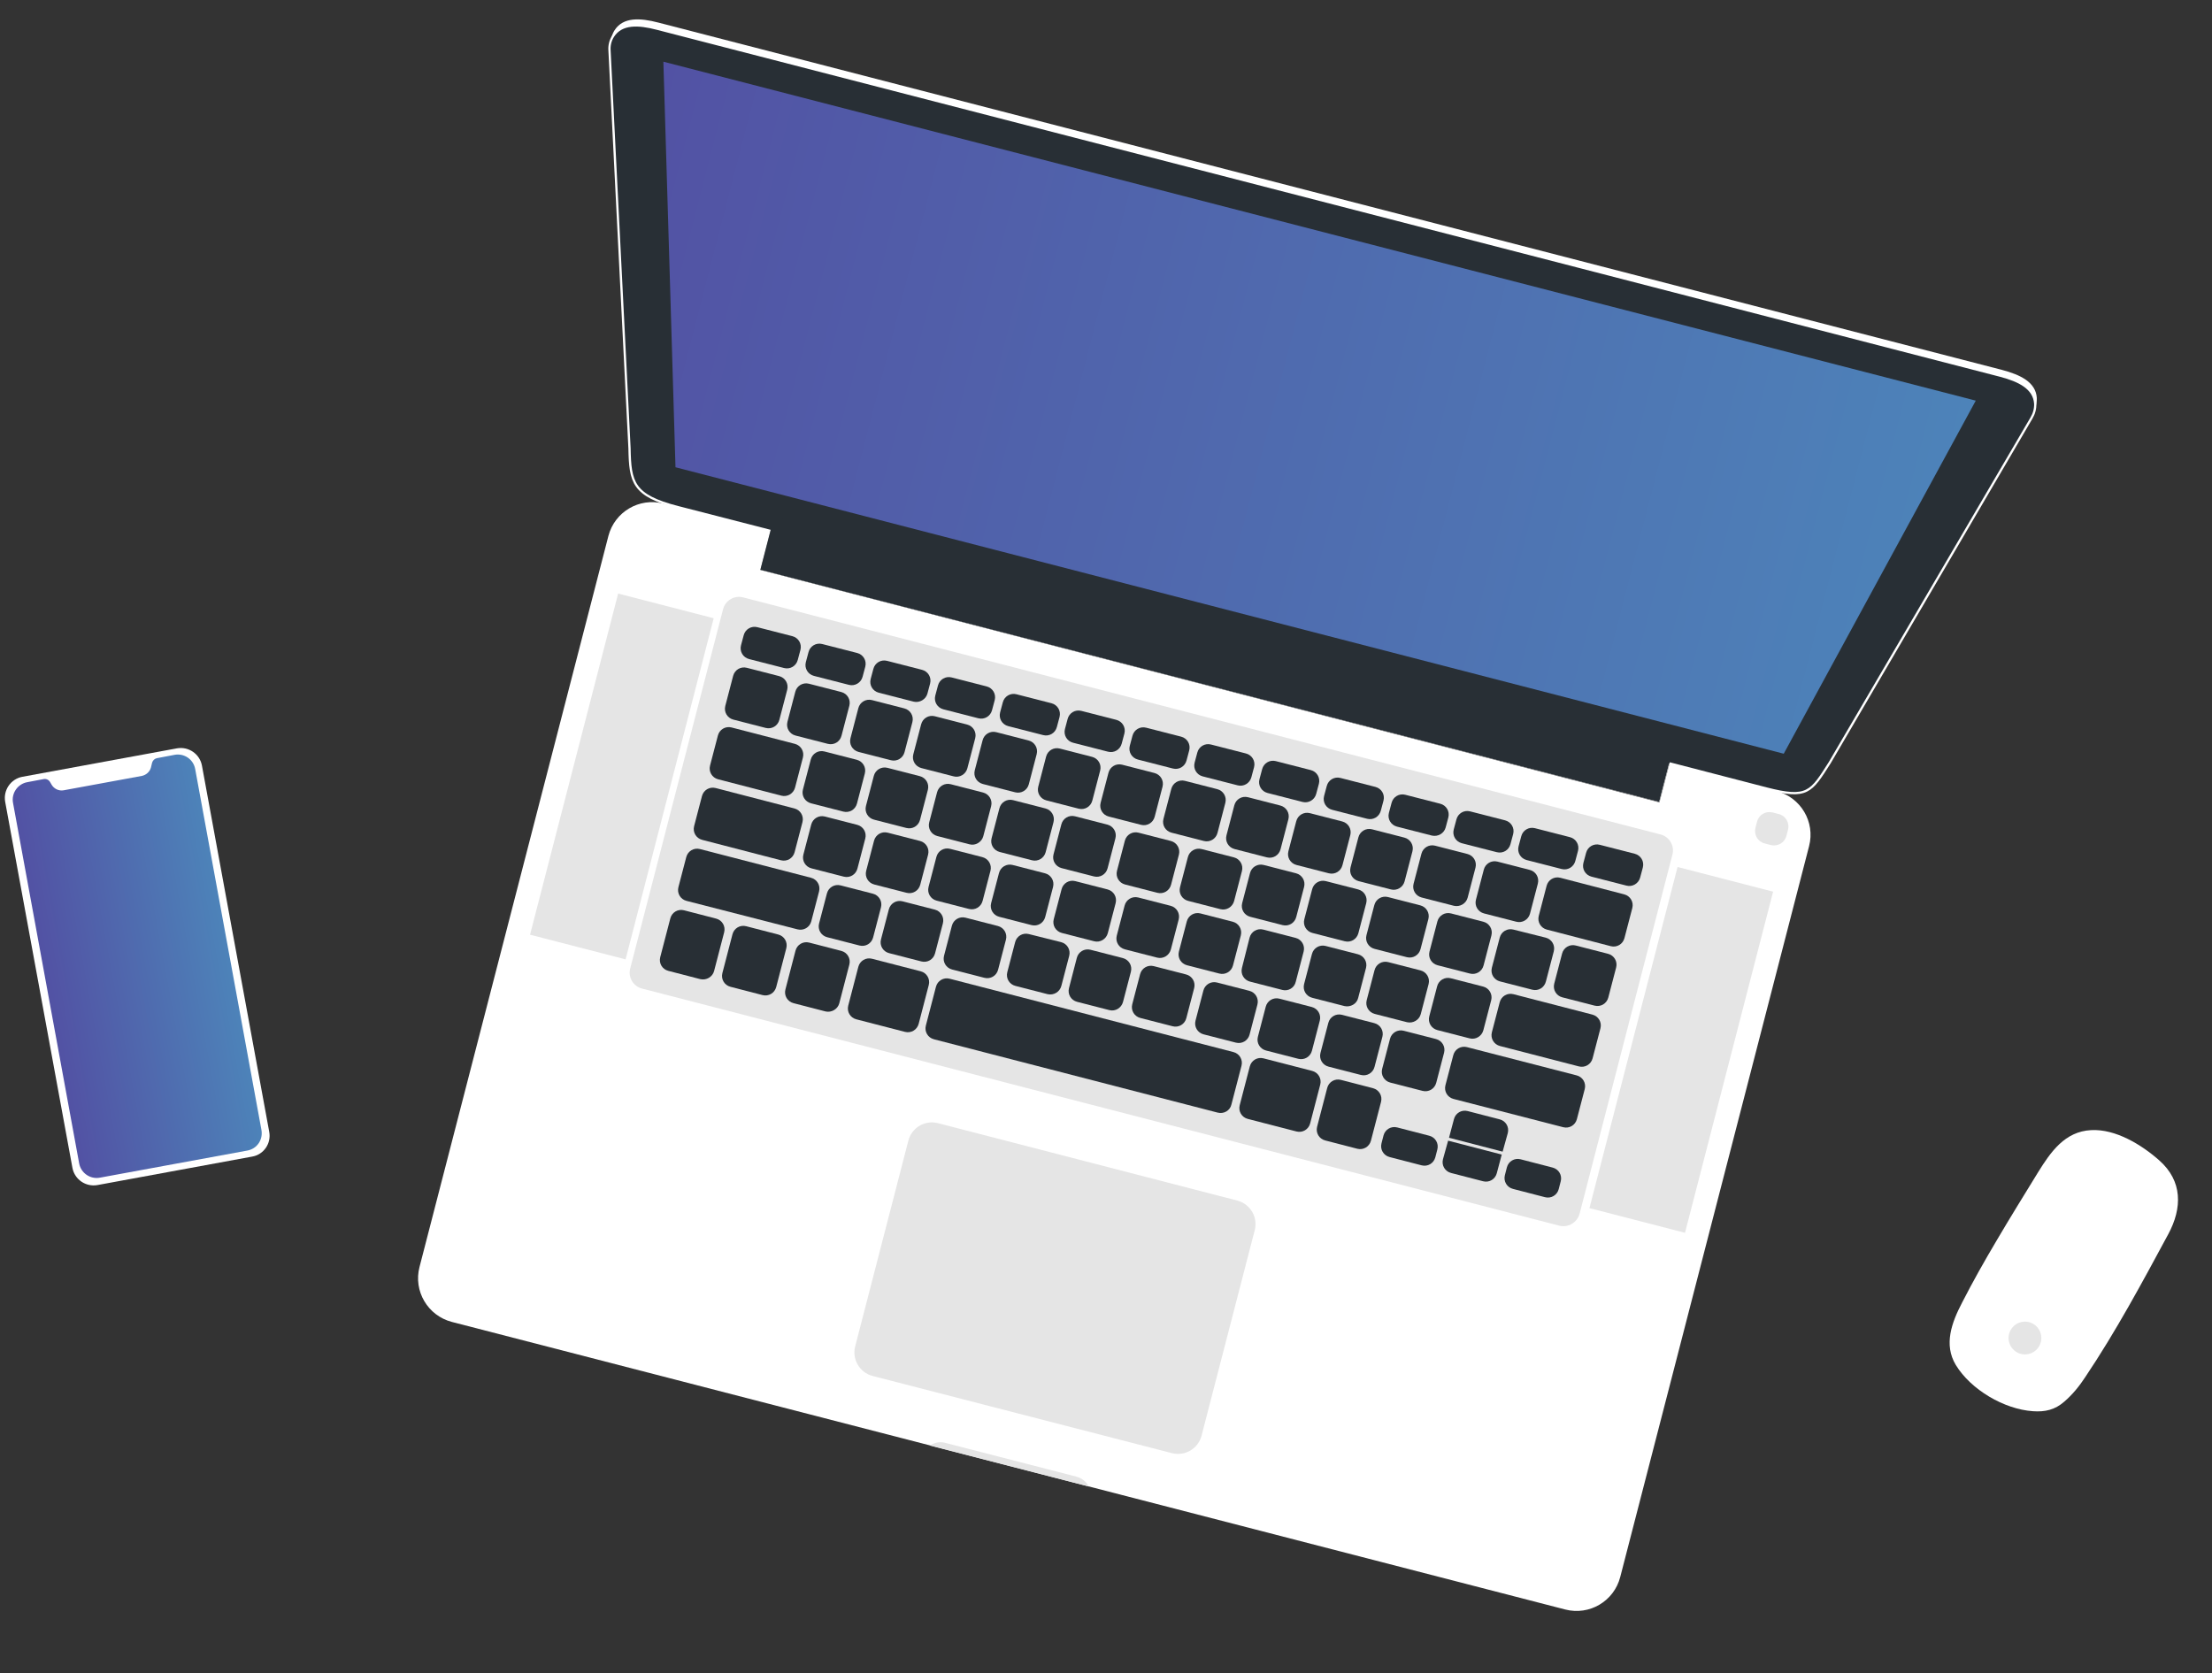 <?xml version="1.0" encoding="utf-8"?>
<!-- Generator: Adobe Illustrator 19.2.0, SVG Export Plug-In . SVG Version: 6.00 Build 0)  -->
<svg version="1.1" id="Layer_1" xmlns="http://www.w3.org/2000/svg" xmlns:xlink="http://www.w3.org/1999/xlink" x="0px" y="0px"
	 viewBox="0 0 986 746" style="enable-background:new 0 0 986 746;" xml:space="preserve">
<rect x="0" y="0" width="986" height="746" fill="#333333" stroke="none"/>
<style type="text/css">
	.st0{fill:#FFFFFF;}
	.st1{fill:#282F35;stroke:#FFFFFF;stroke-miterlimit:10;}
	.st2{fill:#E5E5E5;}
	.st3{fill:#282F35;}
	.st4{fill:none;}
	.st5{fill:url(#SVGID_1_);}
	.st6{fill:url(#SVGID_2_);}
</style>
<g>
	<g>
		<path class="st0" d="M344.1,234.1"/>
		<path class="st0" d="M744.9,337.7"/>
		<path class="st0" d="M744.9,337.7l43.2,11.2c18.3,4.7,19.8,1.7,28.2-11.5l89.9-153.6c1.2-2,1.8-4.2,1.7-6.5
			c-0.5-6.9-7.2-10.2-15.5-12.4L293.6,10.1c-8.4-2.2-15.8-2.5-19.6,3.3c-1.3,2-1.8,4.3-1.6,6.6l8.9,177.1
			c0.3,15.2,1.4,21.1,21.7,26.3l41.2,10.6"/>
	</g>
	<g>
		<path class="st0" d="M792,352.7l-47.8-12.3l-4.5,17.3L339,254.1l4.5-17.3l-47.8-12.3c-10.8-2.8-21.7,3.7-24.5,14.4L187,564.8
			c-2.8,10.8,3.7,21.7,14.4,24.5l496.3,128.2c10.8,2.8,21.7-3.7,24.5-14.4l84.2-325.9C809.2,366.4,802.7,355.5,792,352.7z"/>
		<polyline class="st0" points="343.4,236.8 339,254.1 739.7,357.6 744.2,340.3 		"/>
	</g>
	<g>
		<path class="st1" d="M343.4,236.8"/>
		<path class="st1" d="M744.2,340.3"/>
		<path class="st1" d="M744.2,340.3l43.2,11.2c18.3,4.7,19.8,1.7,28.2-11.5l89.9-153.6c1.2-2,1.8-4.2,1.7-6.5
			c-0.5-6.9-7.2-10.2-15.5-12.4l-186.8-48.3L292.9,12.8c-8.4-2.2-15.8-2.5-19.6,3.3c-1.3,2-1.8,4.3-1.6,6.6l8.9,177.1
			c0.3,15.2,1.4,21.1,21.7,26.3l41.2,10.6"/>
	</g>
	<path class="st2" d="M522.4,647.8L389,613.4c-5.8-1.5-9.3-7.4-7.8-13.2l23.7-91.7c1.5-5.8,7.4-9.3,13.2-7.8l133.4,34.5
		c5.8,1.5,9.3,7.4,7.8,13.2L535.6,640C534.1,645.8,528.2,649.3,522.4,647.8z"/>
	
		<rect x="335.4" y="282" transform="matrix(0.968 0.25 -0.25 0.968 90.82 -126.333)" class="st3" width="413.9" height="24.3"/>
	<g>
		<path class="st4" d="M343.4,236.8"/>
		<path class="st4" d="M744.2,340.3"/>
	</g>
	
		<rect x="255.2" y="267.7" transform="matrix(0.968 0.25 -0.25 0.968 95.431 -58.325)" class="st2" width="44" height="157.1"/>
	
		<rect x="727.5" y="389.7" transform="matrix(0.968 0.25 -0.25 0.968 140.978 -172.605)" class="st2" width="44" height="157.1"/>
	<path class="st2" d="M695.1,546.4L286.2,440.7c-3.9-1-6.3-5-5.3-8.9l41.4-160.2c1-3.9,5-6.3,8.9-5.3L740.2,372c3.9,1,6.3,5,5.3,8.9
		l-41.4,160.2C703,545,699,547.4,695.1,546.4z"/>
	<path class="st2" d="M790.2,362.2l2.7,0.7c3.1,0.8,4.9,3.9,4.1,7l-0.7,2.7c-0.8,3.1-3.9,4.9-7,4.1l-2.7-0.7c-3.1-0.8-4.9-3.9-4.1-7
		l0.7-2.7C784,363.2,787.1,361.4,790.2,362.2z"/>
	<path class="st3" d="M349.5,297.8l-15.6-4c-2.7-0.7-4.3-3.4-3.6-6.1l1.2-4.5c0.7-2.7,3.4-4.3,6.1-3.6l15.6,4
		c2.7,0.7,4.3,3.4,3.6,6.1l-1.2,4.5C354.9,296.9,352.2,298.5,349.5,297.8z"/>
	<path class="st3" d="M341.3,324.5l-14.4-3.7c-2.7-0.7-4.3-3.4-3.6-6.1l3.5-13.4c0.7-2.7,3.4-4.3,6.1-3.6l14.4,3.7
		c2.7,0.7,4.3,3.4,3.6,6.1l-3.5,13.4C346.7,323.6,344,325.2,341.3,324.5z"/>
	<path class="st3" d="M369,331.6l-14.4-3.7c-2.7-0.7-4.3-3.4-3.6-6.1l3.5-13.4c0.7-2.7,3.4-4.3,6.1-3.6l14.4,3.7
		c2.7,0.7,4.3,3.4,3.6,6.1l-3.5,13.4C374.4,330.7,371.7,332.3,369,331.6z"/>
	<path class="st3" d="M375.9,361.8l-14.4-3.7c-2.7-0.7-4.3-3.4-3.6-6.1l3.5-13.4c0.7-2.7,3.4-4.3,6.1-3.6l14.4,3.7
		c2.7,0.7,4.3,3.4,3.6,6.1l-3.5,13.4C381.3,360.9,378.6,362.5,375.9,361.8z"/>
	<path class="st3" d="M348.3,354.7l-28.2-7.3c-2.7-0.7-4.3-3.4-3.6-6.1l3.5-13.4c0.7-2.7,3.4-4.3,6.1-3.6l28.2,7.3
		c2.7,0.7,4.3,3.4,3.6,6.1l-3.5,13.4C353.7,353.8,350.9,355.4,348.3,354.7z"/>
	<path class="st3" d="M348.1,383.5l-35.1-9.1c-2.7-0.7-4.3-3.4-3.6-6.1l3.5-13.4c0.7-2.7,3.4-4.3,6.1-3.6l35.1,9.1
		c2.7,0.7,4.3,3.4,3.6,6.1l-3.5,13.4C353.5,382.6,350.8,384.2,348.1,383.5z"/>
	<path class="st3" d="M355.5,414.3L306,401.6c-2.7-0.7-4.3-3.4-3.6-6.1l3.5-13.4c0.7-2.7,3.4-4.3,6.1-3.6l49.5,12.8
		c2.7,0.7,4.3,3.4,3.6,6.1l-3.5,13.4C360.9,413.4,358.2,415,355.5,414.3z"/>
	<path class="st3" d="M312.2,436.5l-14.3-3.7c-2.7-0.7-4.3-3.4-3.6-6.1l4.5-17.3c0.7-2.7,3.4-4.3,6.1-3.6l14.3,3.7
		c2.7,0.7,4.3,3.4,3.6,6.1l-4.5,17.3C317.6,435.5,314.9,437.1,312.2,436.5z"/>
	<path class="st3" d="M339.9,443.6l-14.3-3.7c-2.7-0.7-4.3-3.4-3.6-6.1l4.5-17.3c0.7-2.7,3.4-4.3,6.1-3.6l14.3,3.7
		c2.7,0.7,4.3,3.4,3.6,6.1L346,440C345.3,442.7,342.6,444.3,339.9,443.6z"/>
	<path class="st3" d="M368,450.9l-14.3-3.7c-2.7-0.7-4.3-3.4-3.6-6.1l4.5-17.3c0.7-2.7,3.4-4.3,6.1-3.6l14.3,3.7
		c2.7,0.7,4.3,3.4,3.6,6.1l-4.5,17.3C373.4,449.9,370.6,451.5,368,450.9z"/>
	<path class="st3" d="M605,512.1l-14.3-3.7c-2.7-0.7-4.3-3.4-3.6-6.1l4.5-17.3c0.7-2.7,3.4-4.3,6.1-3.6l14.3,3.7
		c2.7,0.7,4.3,3.4,3.6,6.1l-4.5,17.3C610.4,511.2,607.7,512.8,605,512.1z"/>
	<path class="st3" d="M633.7,519.5l-14.3-3.7c-2.7-0.7-4.3-3.4-3.6-6.1l0.9-3.5c0.7-2.7,3.4-4.3,6.1-3.6l14.3,3.7
		c2.7,0.7,4.3,3.4,3.6,6.1l-0.9,3.5C639.1,518.6,636.4,520.2,633.7,519.5z"/>
	<path class="st3" d="M688.7,533.7l-14.3-3.7c-2.7-0.7-4.3-3.4-3.6-6.1l0.9-3.5c0.7-2.7,3.4-4.3,6.1-3.6l14.3,3.7
		c2.7,0.7,4.3,3.4,3.6,6.1l-0.9,3.5C694.1,532.8,691.4,534.4,688.7,533.7z"/>
	<path class="st3" d="M669.8,513.4l-23.9-6.2l2.2-8.3c0.7-2.7,3.4-4.3,6.1-3.6l14.3,3.7c2.7,0.7,4.3,3.4,3.6,6.1L669.8,513.4z"/>
	<path class="st3" d="M645.5,508.5l23.9,6.2l-2.2,8.3c-0.7,2.7-3.4,4.3-6.1,3.6l-14.3-3.7c-2.7-0.7-4.3-3.4-3.6-6.1L645.5,508.5z"/>
	<path class="st3" d="M403.4,460l-21.7-5.6c-2.7-0.7-4.3-3.4-3.6-6.1l4.5-17.3c0.7-2.7,3.4-4.3,6.1-3.6l21.7,5.6
		c2.7,0.7,4.3,3.4,3.6,6.1l-4.5,17.3C408.8,459.1,406.1,460.7,403.4,460z"/>
	<path class="st3" d="M542.8,496l-126.5-32.7c-2.7-0.7-4.3-3.4-3.6-6.1l4.5-17.3c0.7-2.7,3.4-4.3,6.1-3.6L549.8,469
		c2.7,0.7,4.3,3.4,3.6,6.1l-4.5,17.3C548.3,495.1,545.5,496.7,542.8,496z"/>
	<path class="st3" d="M577.9,504.4l-21.7-5.6c-2.7-0.7-4.3-3.4-3.6-6.1l4.5-17.3c0.7-2.7,3.4-4.3,6.1-3.6l21.7,5.6
		c2.7,0.7,4.3,3.4,3.6,6.1l-4.5,17.3C583.3,503.5,580.6,505.1,577.9,504.4z"/>
	<path class="st3" d="M376.1,390.8l-14.4-3.7c-2.7-0.7-4.3-3.4-3.6-6.1l3.5-13.4c0.7-2.7,3.4-4.3,6.1-3.6l14.4,3.7
		c2.7,0.7,4.3,3.4,3.6,6.1l-3.5,13.4C381.5,389.9,378.8,391.5,376.1,390.8z"/>
	<path class="st3" d="M383.1,421.5l-14.4-3.7c-2.7-0.7-4.3-3.4-3.6-6.1l3.5-13.4c0.7-2.7,3.4-4.3,6.1-3.6l14.4,3.7
		c2.7,0.7,4.3,3.4,3.6,6.1l-3.5,13.4C388.5,420.6,385.8,422.2,383.1,421.5z"/>
	<path class="st3" d="M410.7,428.6l-14.4-3.7c-2.7-0.7-4.3-3.4-3.6-6.1l3.5-13.4c0.7-2.7,3.4-4.3,6.1-3.6l14.4,3.7
		c2.7,0.7,4.3,3.4,3.6,6.1l-3.5,13.4C416.1,427.7,413.4,429.3,410.7,428.6z"/>
	<path class="st3" d="M438.8,435.9l-14.4-3.7c-2.7-0.7-4.3-3.4-3.6-6.1l3.5-13.4c0.7-2.7,3.4-4.3,6.1-3.6l14.4,3.7
		c2.7,0.7,4.3,3.4,3.6,6.1l-3.5,13.4C444.2,435,441.5,436.6,438.8,435.9z"/>
	<path class="st3" d="M467,443.2l-14.4-3.7c-2.7-0.7-4.3-3.4-3.6-6.1l3.5-13.4c0.7-2.7,3.4-4.3,6.1-3.6L473,420
		c2.7,0.7,4.3,3.4,3.6,6.1l-3.5,13.4C472.4,442.2,469.7,443.8,467,443.2z"/>
	<path class="st3" d="M494.5,450.3l-14.4-3.7c-2.7-0.7-4.3-3.4-3.6-6.1L480,427c0.7-2.7,3.4-4.3,6.1-3.6l14.4,3.7
		c2.7,0.7,4.3,3.4,3.6,6.1l-3.5,13.4C499.9,449.3,497.2,451,494.5,450.3z"/>
	<path class="st3" d="M522.7,457.5l-14.4-3.7c-2.7-0.7-4.3-3.4-3.6-6.1l3.5-13.4c0.7-2.7,3.4-4.3,6.1-3.6l14.4,3.7
		c2.7,0.7,4.3,3.4,3.6,6.1l-3.5,13.4C528.1,456.6,525.4,458.2,522.7,457.5z"/>
	<path class="st3" d="M550.9,464.8l-14.4-3.7c-2.7-0.7-4.3-3.4-3.6-6.1l3.5-13.4c0.7-2.7,3.4-4.3,6.1-3.6l14.4,3.7
		c2.7,0.7,4.3,3.4,3.6,6.1l-3.5,13.4C556.3,463.9,553.6,465.5,550.9,464.8z"/>
	<path class="st3" d="M578.7,472l-14.4-3.7c-2.7-0.7-4.3-3.4-3.6-6.1l3.5-13.4c0.7-2.7,3.4-4.3,6.1-3.6l14.4,3.7
		c2.7,0.7,4.3,3.4,3.6,6.1l-3.5,13.4C584.1,471.1,581.4,472.7,578.7,472z"/>
	<path class="st3" d="M606.6,479.2l-14.4-3.7c-2.7-0.7-4.3-3.4-3.6-6.1l3.5-13.4c0.7-2.7,3.4-4.3,6.1-3.6l14.4,3.7
		c2.7,0.7,4.3,3.4,3.6,6.1l-3.5,13.4C612,478.3,609.3,479.9,606.6,479.2z"/>
	<path class="st3" d="M634.1,486.3l-14.4-3.7c-2.7-0.7-4.3-3.4-3.6-6.1l3.5-13.4c0.7-2.7,3.4-4.3,6.1-3.6l14.4,3.7
		c2.7,0.7,4.3,3.4,3.6,6.1l-3.5,13.4C639.5,485.4,636.8,487,634.1,486.3z"/>
	<path class="st3" d="M404.1,398l-14.4-3.7c-2.7-0.7-4.3-3.4-3.6-6.1l3.5-13.4c0.7-2.7,3.4-4.3,6.1-3.6l14.4,3.7
		c2.7,0.7,4.3,3.4,3.6,6.1l-3.5,13.4C409.5,397.1,406.8,398.7,404.1,398z"/>
	<path class="st3" d="M431.9,405.2l-14.4-3.7c-2.7-0.7-4.3-3.4-3.6-6.1l3.5-13.4c0.7-2.7,3.4-4.3,6.1-3.6l14.4,3.7
		c2.7,0.7,4.3,3.4,3.6,6.1l-3.5,13.4C437.3,404.3,434.6,405.9,431.9,405.2z"/>
	<path class="st3" d="M459.8,412.4l-14.4-3.7c-2.7-0.7-4.3-3.4-3.6-6.1l3.5-13.4c0.7-2.7,3.4-4.3,6.1-3.6l14.4,3.7
		c2.7,0.7,4.3,3.4,3.6,6.1l-3.5,13.4C465.2,411.5,462.5,413.1,459.8,412.4z"/>
	<path class="st3" d="M487.7,419.6l-14.4-3.7c-2.7-0.7-4.3-3.4-3.6-6.1l3.5-13.4c0.7-2.7,3.4-4.3,6.1-3.6l14.4,3.7
		c2.7,0.7,4.3,3.4,3.6,6.1l-3.5,13.4C493.1,418.7,490.3,420.3,487.7,419.6z"/>
	<path class="st3" d="M515.8,426.9l-14.4-3.7c-2.7-0.7-4.3-3.4-3.6-6.1l3.5-13.4c0.7-2.7,3.4-4.3,6.1-3.6l14.4,3.7
		c2.7,0.7,4.3,3.4,3.6,6.1l-3.5,13.4C521.2,425.9,518.5,427.6,515.8,426.9z"/>
	<path class="st3" d="M543.5,434l-14.4-3.7c-2.7-0.7-4.3-3.4-3.6-6.1l3.5-13.4c0.7-2.7,3.4-4.3,6.1-3.6l14.4,3.7
		c2.7,0.7,4.3,3.4,3.6,6.1l-3.5,13.4C548.9,433.1,546.2,434.7,543.5,434z"/>
	<path class="st3" d="M571.6,441.3l-14.4-3.7c-2.7-0.7-4.3-3.4-3.6-6.1L557,418c0.7-2.7,3.4-4.3,6.1-3.6l14.4,3.7
		c2.7,0.7,4.3,3.4,3.6,6.1l-3.5,13.4C577,440.4,574.2,442,571.6,441.3z"/>
	<path class="st3" d="M599.3,448.5l-14.4-3.7c-2.7-0.7-4.3-3.4-3.6-6.1l3.5-13.4c0.7-2.7,3.4-4.3,6.1-3.6l14.4,3.7
		c2.7,0.7,4.3,3.4,3.6,6.1l-3.5,13.4C604.8,447.5,602,449.1,599.3,448.5z"/>
	<path class="st3" d="M627.2,455.7l-14.4-3.7c-2.7-0.7-4.3-3.4-3.6-6.1l3.5-13.4c0.7-2.7,3.4-4.3,6.1-3.6l14.4,3.7
		c2.7,0.7,4.3,3.4,3.6,6.1l-3.5,13.4C632.6,454.7,629.9,456.3,627.2,455.7z"/>
	<path class="st3" d="M655.1,462.9l-14.4-3.7c-2.7-0.7-4.3-3.4-3.6-6.1l3.5-13.4c0.7-2.7,3.4-4.3,6.1-3.6l14.4,3.7
		c2.7,0.7,4.3,3.4,3.6,6.1l-3.5,13.4C660.5,461.9,657.8,463.6,655.1,462.9z"/>
	<path class="st3" d="M703.8,475.4l-35.2-9.1c-2.7-0.7-4.3-3.4-3.6-6.1l3.5-13.4c0.7-2.7,3.4-4.3,6.1-3.6l35.2,9.1
		c2.7,0.7,4.3,3.4,3.6,6.1l-3.5,13.4C709.2,474.5,706.5,476.1,703.8,475.4z"/>
	<path class="st3" d="M696.8,502.5l-48.9-12.6c-2.7-0.7-4.3-3.4-3.6-6.1l3.5-13.4c0.7-2.7,3.4-4.3,6.1-3.6l48.9,12.6
		c2.7,0.7,4.3,3.4,3.6,6.1l-3.5,13.4C702.2,501.6,699.5,503.2,696.8,502.5z"/>
	<path class="st3" d="M404,369.1l-14.4-3.7c-2.7-0.7-4.3-3.4-3.6-6.1l3.5-13.4c0.7-2.7,3.4-4.3,6.1-3.6L410,346
		c2.7,0.7,4.3,3.4,3.6,6.1l-3.5,13.4C409.4,368.2,406.7,369.8,404,369.1z"/>
	<path class="st3" d="M432.2,376.4l-14.4-3.7c-2.7-0.7-4.3-3.4-3.6-6.1l3.5-13.4c0.7-2.7,3.4-4.3,6.1-3.6l14.4,3.7
		c2.7,0.7,4.3,3.4,3.6,6.1l-3.5,13.4C437.6,375.4,434.8,377.1,432.2,376.4z"/>
	<path class="st3" d="M460,383.5l-14.4-3.7c-2.7-0.7-4.3-3.4-3.6-6.1l3.5-13.4c0.7-2.7,3.4-4.3,6.1-3.6l14.4,3.7
		c2.7,0.7,4.3,3.4,3.6,6.1l-3.5,13.4C465.4,382.6,462.6,384.2,460,383.5z"/>
	<path class="st3" d="M487.6,390.7l-14.4-3.7c-2.7-0.7-4.3-3.4-3.6-6.1l3.5-13.4c0.7-2.7,3.4-4.3,6.1-3.6l14.4,3.7
		c2.7,0.7,4.3,3.4,3.6,6.1l-3.5,13.4C493,389.8,490.3,391.4,487.6,390.7z"/>
	<path class="st3" d="M515.9,398l-14.4-3.7c-2.7-0.7-4.3-3.4-3.6-6.1l3.5-13.4c0.7-2.7,3.4-4.3,6.1-3.6l14.4,3.7
		c2.7,0.7,4.3,3.4,3.6,6.1l-3.5,13.4C521.3,397.1,518.6,398.7,515.9,398z"/>
	<path class="st3" d="M544,405.3l-14.4-3.7c-2.7-0.7-4.3-3.4-3.6-6.1l3.5-13.4c0.7-2.7,3.4-4.3,6.1-3.6l14.4,3.7
		c2.7,0.7,4.3,3.4,3.6,6.1l-3.5,13.4C549.4,404.3,546.7,406,544,405.3z"/>
	<path class="st3" d="M571.7,412.4l-14.4-3.7c-2.7-0.7-4.3-3.4-3.6-6.1l3.5-13.4c0.7-2.7,3.4-4.3,6.1-3.6l14.4,3.7
		c2.7,0.7,4.3,3.4,3.6,6.1l-3.5,13.4C577.1,411.5,574.4,413.1,571.7,412.4z"/>
	<path class="st3" d="M599.4,419.6l-14.4-3.7c-2.7-0.7-4.3-3.4-3.6-6.1l3.5-13.4c0.7-2.7,3.4-4.3,6.1-3.6l14.4,3.7
		c2.7,0.7,4.3,3.4,3.6,6.1l-3.5,13.4C604.8,418.7,602.1,420.3,599.4,419.6z"/>
	<path class="st3" d="M627.1,426.7l-14.4-3.7c-2.7-0.7-4.3-3.4-3.6-6.1l3.5-13.4c0.7-2.7,3.4-4.3,6.1-3.6l14.4,3.7
		c2.7,0.7,4.3,3.4,3.6,6.1l-3.5,13.4C632.5,425.8,629.8,427.4,627.1,426.7z"/>
	<path class="st3" d="M655.2,434l-14.4-3.7c-2.7-0.7-4.3-3.4-3.6-6.1l3.5-13.4c0.7-2.7,3.4-4.3,6.1-3.6l14.4,3.7
		c2.7,0.7,4.3,3.4,3.6,6.1l-3.5,13.4C660.6,433.1,657.9,434.7,655.2,434z"/>
	<path class="st3" d="M683,441.2l-14.4-3.7c-2.7-0.7-4.3-3.4-3.6-6.1l3.5-13.4c0.7-2.7,3.4-4.3,6.1-3.6L689,418
		c2.7,0.7,4.3,3.4,3.6,6.1l-3.5,13.4C688.4,440.3,685.7,441.9,683,441.2z"/>
	<path class="st3" d="M710.8,448.3l-14.4-3.7c-2.7-0.7-4.3-3.4-3.6-6.1l3.5-13.4c0.7-2.7,3.4-4.3,6.1-3.6l14.4,3.7
		c2.7,0.7,4.3,3.4,3.6,6.1l-3.5,13.4C716.2,447.4,713.5,449,710.8,448.3z"/>
	<path class="st3" d="M397.1,338.9l-14.4-3.7c-2.7-0.7-4.3-3.4-3.6-6.1l3.5-13.4c0.7-2.7,3.4-4.3,6.1-3.6l14.4,3.7
		c2.7,0.7,4.3,3.4,3.6,6.1l-3.5,13.4C402.5,338,399.8,339.6,397.1,338.9z"/>
	<path class="st3" d="M425.1,346.1l-14.4-3.7c-2.7-0.7-4.3-3.4-3.6-6.1l3.5-13.4c0.7-2.7,3.4-4.3,6.1-3.6l14.4,3.7
		c2.7,0.7,4.3,3.4,3.6,6.1l-3.5,13.4C430.5,345.2,427.7,346.8,425.1,346.1z"/>
	<path class="st3" d="M452.5,353.2l-14.4-3.7c-2.7-0.7-4.3-3.4-3.6-6.1L438,330c0.7-2.7,3.4-4.3,6.1-3.6l14.4,3.7
		c2.7,0.7,4.3,3.4,3.6,6.1l-3.5,13.4C457.9,352.3,455.2,353.9,452.5,353.2z"/>
	<path class="st3" d="M480.8,360.5l-14.4-3.7c-2.7-0.7-4.3-3.4-3.6-6.1l3.5-13.4c0.7-2.7,3.4-4.3,6.1-3.6l14.4,3.7
		c2.7,0.7,4.3,3.4,3.6,6.1l-3.5,13.4C486.2,359.6,483.5,361.2,480.8,360.5z"/>
	<path class="st3" d="M508.6,367.7l-14.4-3.7c-2.7-0.7-4.3-3.4-3.6-6.1l3.5-13.4c0.7-2.7,3.4-4.3,6.1-3.6l14.4,3.7
		c2.7,0.7,4.3,3.4,3.6,6.1l-3.5,13.4C514,366.8,511.3,368.4,508.6,367.7z"/>
	<path class="st3" d="M536.6,374.9l-14.4-3.7c-2.7-0.7-4.3-3.4-3.6-6.1l3.5-13.4c0.7-2.7,3.4-4.3,6.1-3.6l14.4,3.7
		c2.7,0.7,4.3,3.4,3.6,6.1l-3.5,13.4C542,374,539.3,375.6,536.6,374.9z"/>
	<path class="st3" d="M564.7,382.2l-14.4-3.7c-2.7-0.7-4.3-3.4-3.6-6.1l3.5-13.4c0.7-2.7,3.4-4.3,6.1-3.6l14.4,3.7
		c2.7,0.7,4.3,3.4,3.6,6.1l-3.5,13.4C570.1,381.3,567.4,382.9,564.7,382.2z"/>
	<path class="st3" d="M592.3,389.3l-14.4-3.7c-2.7-0.7-4.3-3.4-3.6-6.1l3.5-13.4c0.7-2.7,3.4-4.3,6.1-3.6l14.4,3.7
		c2.7,0.7,4.3,3.4,3.6,6.1l-3.5,13.4C597.7,388.4,595,390,592.3,389.3z"/>
	<path class="st3" d="M620,396.5l-14.4-3.7c-2.7-0.7-4.3-3.4-3.6-6.1l3.5-13.4c0.7-2.7,3.4-4.3,6.1-3.6l14.4,3.7
		c2.7,0.7,4.3,3.4,3.6,6.1l-3.5,13.4C625.4,395.6,622.6,397.2,620,396.5z"/>
	<path class="st3" d="M648.1,403.8l-14.4-3.7c-2.7-0.7-4.3-3.4-3.6-6.1l3.5-13.4c0.7-2.7,3.4-4.3,6.1-3.6l14.4,3.7
		c2.7,0.7,4.3,3.4,3.6,6.1l-3.5,13.4C653.5,402.8,650.8,404.4,648.1,403.8z"/>
	<path class="st3" d="M675.9,410.9l-14.4-3.7c-2.7-0.7-4.3-3.4-3.6-6.1l3.5-13.4c0.7-2.7,3.4-4.3,6.1-3.6l14.4,3.7
		c2.7,0.7,4.3,3.4,3.6,6.1l-3.5,13.4C681.3,410,678.5,411.6,675.9,410.9z"/>
	<path class="st3" d="M718,421.8l-28.5-7.4c-2.7-0.7-4.3-3.4-3.6-6.1l3.5-13.4c0.7-2.7,3.4-4.3,6.1-3.6l28.5,7.4
		c2.7,0.7,4.3,3.4,3.6,6.1l-3.5,13.4C723.4,420.9,720.7,422.5,718,421.8z"/>
	<path class="st3" d="M378.4,305.3l-15.6-4c-2.7-0.7-4.3-3.4-3.6-6.1l1.2-4.5c0.7-2.7,3.4-4.3,6.1-3.6l15.6,4
		c2.7,0.7,4.3,3.4,3.6,6.1l-1.2,4.5C383.8,304.4,381,306,378.4,305.3z"/>
	<path class="st3" d="M407.3,312.8l-15.6-4c-2.7-0.7-4.3-3.4-3.6-6.1l1.2-4.5c0.7-2.7,3.4-4.3,6.1-3.6l15.6,4
		c2.7,0.7,4.3,3.4,3.6,6.1l-1.2,4.5C412.7,311.8,409.9,313.4,407.3,312.8z"/>
	<path class="st3" d="M436.1,320.2l-15.6-4c-2.7-0.7-4.3-3.4-3.6-6.1l1.2-4.5c0.7-2.7,3.4-4.3,6.1-3.6l15.6,4
		c2.7,0.7,4.3,3.4,3.6,6.1l-1.2,4.5C441.5,319.3,438.8,320.9,436.1,320.2z"/>
	<path class="st3" d="M465,327.7l-15.6-4c-2.7-0.7-4.3-3.4-3.6-6.1l1.2-4.5c0.7-2.7,3.4-4.3,6.1-3.6l15.6,4c2.7,0.7,4.3,3.4,3.6,6.1
		l-1.2,4.5C470.4,326.8,467.7,328.4,465,327.7z"/>
	<path class="st3" d="M493.9,335.1l-15.6-4c-2.7-0.7-4.3-3.4-3.6-6.1l1.2-4.5c0.7-2.7,3.4-4.3,6.1-3.6l15.6,4
		c2.7,0.7,4.3,3.4,3.6,6.1l-1.2,4.5C499.3,334.2,496.6,335.8,493.9,335.1z"/>
	<path class="st3" d="M522.8,342.6l-15.6-4c-2.7-0.7-4.3-3.4-3.6-6.1l1.2-4.5c0.7-2.7,3.4-4.3,6.1-3.6l15.6,4
		c2.7,0.7,4.3,3.4,3.6,6.1l-1.2,4.5C528.2,341.7,525.5,343.3,522.8,342.6z"/>
	<path class="st3" d="M551.7,350.1l-15.6-4c-2.7-0.7-4.3-3.4-3.6-6.1l1.2-4.5c0.7-2.7,3.4-4.3,6.1-3.6l15.6,4
		c2.7,0.7,4.3,3.4,3.6,6.1l-1.2,4.5C557.1,349.2,554.3,350.8,551.7,350.1z"/>
	<path class="st3" d="M580.6,357.5l-15.6-4c-2.7-0.7-4.3-3.4-3.6-6.1l1.2-4.5c0.7-2.7,3.4-4.3,6.1-3.6l15.6,4
		c2.7,0.7,4.3,3.4,3.6,6.1l-1.2,4.5C586,356.6,583.2,358.2,580.6,357.5z"/>
	<path class="st3" d="M609.4,365l-15.6-4c-2.7-0.7-4.3-3.4-3.6-6.1l1.2-4.5c0.7-2.7,3.4-4.3,6.1-3.6l15.6,4c2.7,0.7,4.3,3.4,3.6,6.1
		l-1.2,4.5C614.8,364.1,612.1,365.7,609.4,365z"/>
	<path class="st3" d="M638.3,372.5l-15.6-4c-2.7-0.7-4.3-3.4-3.6-6.1l1.2-4.5c0.7-2.7,3.4-4.3,6.1-3.6l15.6,4
		c2.7,0.7,4.3,3.4,3.6,6.1l-1.2,4.5C643.7,371.5,641,373.1,638.3,372.5z"/>
	<path class="st3" d="M667.2,379.9l-15.6-4c-2.7-0.7-4.3-3.4-3.6-6.1l1.2-4.5c0.7-2.7,3.4-4.3,6.1-3.6l15.6,4
		c2.7,0.7,4.3,3.4,3.6,6.1l-1.2,4.5C672.6,379,669.9,380.6,667.2,379.9z"/>
	<path class="st3" d="M696.1,387.4l-15.6-4c-2.7-0.7-4.3-3.4-3.6-6.1l1.2-4.5c0.7-2.7,3.4-4.3,6.1-3.6l15.6,4
		c2.7,0.7,4.3,3.4,3.6,6.1l-1.2,4.5C701.5,386.5,698.8,388.1,696.1,387.4z"/>
	<path class="st3" d="M725,394.8l-15.6-4c-2.7-0.7-4.3-3.4-3.6-6.1l1.2-4.5c0.7-2.7,3.4-4.3,6.1-3.6l15.6,4c2.7,0.7,4.3,3.4,3.6,6.1
		l-1.2,4.5C730.4,393.9,727.6,395.5,725,394.8z"/>
	<path class="st2" d="M485.4,662.7l-71-18.3l1.4-0.7c1.7-0.8,3.7-1,5.5-0.5l58.6,15.1c1.8,0.5,3.5,1.6,4.6,3.1L485.4,662.7z"/>
	
		<linearGradient id="SVGID_1_" gradientUnits="userSpaceOnUse" x1="213.567" y1="-15.095" x2="817.742" y2="-15.095" gradientTransform="matrix(0.968 0.25 -0.25 0.968 63.439 72.798)">
		<stop  offset="0" style="stop-color:#5252A4"/>
		<stop  offset="1" style="stop-color:#4D83B9"/>
	</linearGradient>
	<polygon class="st5" points="295.7,27.5 880.7,178.6 795.1,336 301.1,208.3 	"/>
</g>
<g>
	<path class="st0" d="M112.4,515.6l-69,12.7c-5.2,0.9-10.1-2.5-11.1-7.6l-30-163.3c-0.9-5.2,2.5-10.1,7.6-11.1l69-12.7
		c5.2-0.9,10.1,2.5,11.1,7.6l30,163.3C121,509.7,117.6,514.7,112.4,515.6z"/>
	
		<linearGradient id="SVGID_2_" gradientUnits="userSpaceOnUse" x1="3.988" y1="579.901" x2="86.72" y2="579.901" gradientTransform="matrix(0.984 -0.181 0.181 0.984 -88.121 -131.361)">
		<stop  offset="0" style="stop-color:#5252A4"/>
		<stop  offset="1" style="stop-color:#4D83B9"/>
	</linearGradient>
	<path class="st6" d="M110.3,512.9L44.5,525c-4.3,0.8-8.4-2.1-9.2-6.3L5.8,357.9c-0.8-4.3,2.1-8.4,6.3-9.2l7.4-1.4
		c1.1-0.2,2.2,0.3,2.8,1.3l0.7,1.2c1.1,1.9,3.3,2.9,5.4,2.5l34.8-6.4c2-0.4,3.6-1.9,4.1-3.8l0.5-2.1c0.3-1,1.1-1.8,2.1-2l7.9-1.5
		c4.3-0.8,8.4,2,9.2,6.3l29.5,160.7C117.4,508,114.6,512.1,110.3,512.9z"/>
</g>
<g>
	<path class="st0" d="M966.5,550.2c6.3-11.7,6.4-23.7-4-32.9c-7.9-7-19.5-14.1-30.4-13.5c-11.7,0.6-18,9.7-23.7,18.9
		c-6.2,10.1-12.4,20.1-18.4,30.3c-5.4,9.1-10.6,18.3-15.4,27.7c-4.6,8.8-8.3,18.7-2.8,27.8c6.7,11,21.5,19.7,34.3,20.6
		c5.5,0.4,9.9-0.6,14.1-4.3c3.6-3.1,6.7-6.9,9.3-10.9C943.2,593.5,954.9,571.7,966.5,550.2z"/>
	
		<ellipse transform="matrix(0.503 -0.864 0.864 0.503 -66.685 1076.563)" class="st2" cx="902.8" cy="596.3" rx="7.3" ry="7.3"/>
</g>
</svg>
